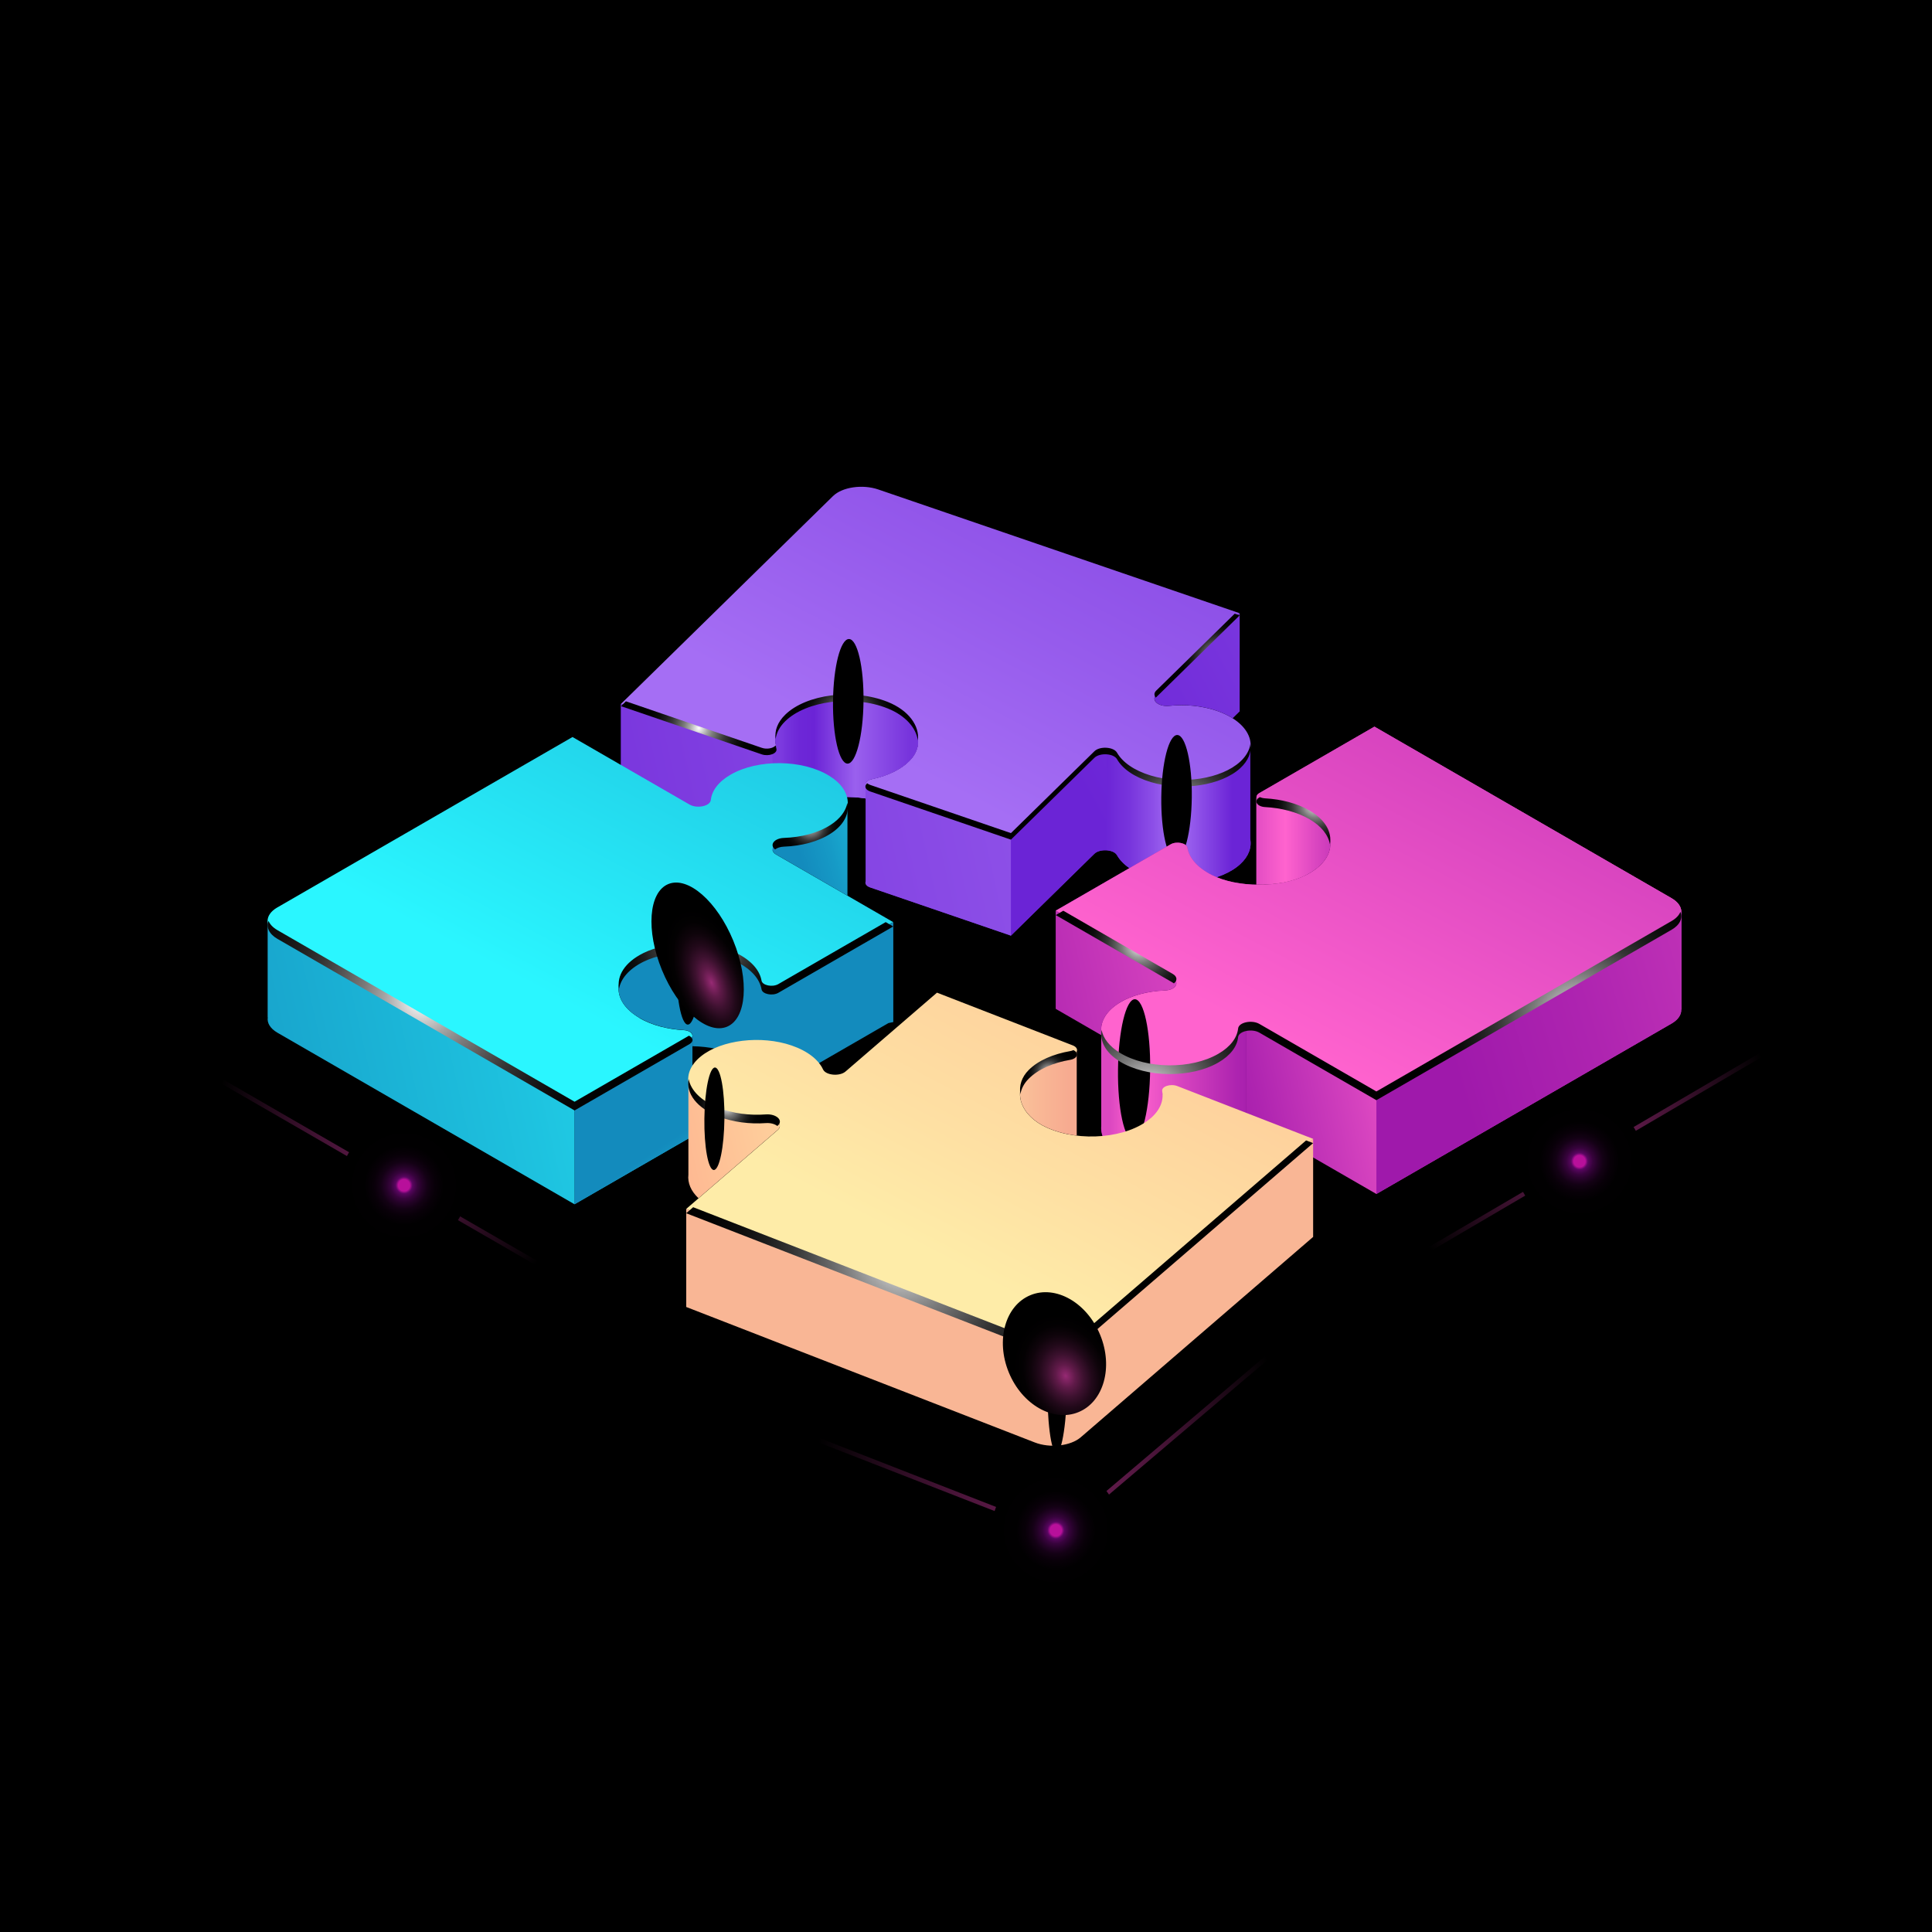 <svg width="512" height="512" viewBox="0 0 512 512" fill="none" xmlns="http://www.w3.org/2000/svg">
<rect width="512" height="512" fill="black"/>
<path opacity="0.07" d="M31 311.044L277.707 426.646L467.278 291.147L257.498 172.296L31 311.044Z" fill="black"/>
<path opacity="0.09" d="M36.504 309.021L277.211 423.224L463.522 290.06L257.36 173.245L36.504 309.021Z" fill="black"/>
<path opacity="0.11" d="M42.006 306.986L276.712 419.79L459.763 288.962L257.209 174.193L42.006 306.986Z" fill="black"/>
<path opacity="0.13" d="M47.52 304.963L276.214 416.368L456.004 287.864L257.057 175.152L47.52 304.963Z" fill="black"/>
<path opacity="0.16" d="M53.022 302.94L275.716 412.946L452.246 286.777L256.906 176.101L53.022 302.94Z" fill="black"/>
<path opacity="0.18" d="M58.525 300.905L275.219 409.512L448.489 285.679L256.756 177.048L58.525 300.905Z" fill="black"/>
<path opacity="0.2" d="M64.045 298.881L274.727 406.09L444.736 284.58L256.61 177.996L64.045 298.881Z" fill="black"/>
<path opacity="0.22" d="M69.549 296.858L274.231 402.668L440.98 283.493L256.461 178.944L69.549 296.858Z" fill="black"/>
<path opacity="0.24" d="M75.049 294.835L273.742 399.245L437.219 282.395L256.307 179.904L75.049 294.835Z" fill="black"/>
<path opacity="0.26" d="M80.551 292.8L273.243 395.812L433.46 281.297L256.167 180.852L80.551 292.8Z" fill="black"/>
<path opacity="0.28" d="M86.068 290.777L272.749 392.39L429.706 280.21L256.02 181.8L86.068 290.777Z" fill="black"/>
<path opacity="0.3" d="M91.57 288.754L272.251 388.967L425.947 279.112L255.868 182.748L91.57 288.754Z" fill="black"/>
<path d="M208.096 190.552C213.634 185.118 226.074 183.499 235.266 187.176C242.653 190.124 245.497 196.541 241.462 201.142C239.173 203.755 235.37 205.582 231.023 206.483C228.965 206.911 228.733 208.541 230.618 209.189L267.892 221.952L290.009 200.263C291.442 198.864 295.107 199.073 295.997 200.622C297.431 203.131 300.506 205.35 304.946 206.691C313.27 209.2 323.687 207.582 328.658 203.015C334.115 197.997 331.259 191.384 322.45 188.367C318.496 187.014 314.021 186.621 309.848 187.06C307.061 187.361 304.957 185.604 306.391 184.193L328.508 162.504L232.757 129.716C228.572 128.283 223.184 129.069 220.733 131.485L164.545 186.563L201.865 199.338C203.726 199.974 206.073 199.084 205.726 197.859C205.033 195.419 205.75 192.841 208.085 190.552H208.096Z" fill="url(#paint0_linear_499_129)"/>
<path d="M309.856 187.061C314.029 186.61 318.503 187.003 322.457 188.367C324.064 188.922 325.463 189.593 326.666 190.344L328.527 188.529V162.516L306.41 184.205C304.977 185.616 307.081 187.373 309.867 187.072L309.856 187.061Z" fill="url(#paint1_linear_499_129)"/>
<path d="M331.306 198.656C331.005 200.159 330.161 201.639 328.67 203.003C323.699 207.57 313.293 209.188 304.958 206.68C300.518 205.338 297.443 203.119 296.009 200.61C295.119 199.061 291.442 198.841 290.02 200.251L267.904 221.941L230.63 209.177C228.734 208.529 228.977 206.899 231.034 206.471C235.393 205.57 239.197 203.743 241.474 201.13C245.509 196.529 242.665 190.124 235.277 187.164C226.086 183.488 213.658 185.118 208.108 190.54C205.773 192.829 205.056 195.407 205.75 197.847C206.097 199.084 203.761 199.974 201.888 199.327L164.568 186.551V212.564L201.888 225.34C203.75 225.975 206.097 225.085 205.75 223.86C205.056 221.42 205.773 218.842 208.108 216.553C212.536 212.206 221.369 210.31 229.427 211.593V233.537C229.185 234.138 229.555 234.82 230.63 235.178L267.904 247.942L290.02 226.253C291.454 224.854 295.119 225.062 296.009 226.611C297.443 229.12 300.518 231.34 304.958 232.681C313.282 235.19 323.699 233.571 328.67 229.004C330.959 226.9 331.768 224.519 331.306 222.23V198.633V198.656Z" fill="url(#paint2_linear_499_129)"/>
<path d="M293.337 225.363V199.35C292.088 199.246 290.747 199.535 290.007 200.263L267.891 221.953V247.966L290.007 226.276C290.747 225.548 292.088 225.259 293.337 225.363Z" fill="url(#paint3_linear_499_129)"/>
<path d="M290.813 225.756C290.813 225.756 290.708 225.791 290.662 225.814C290.708 225.791 290.766 225.779 290.813 225.756Z" fill="url(#paint4_linear_499_129)"/>
<path d="M291.566 225.502C291.566 225.502 291.519 225.502 291.484 225.514C291.508 225.514 291.531 225.514 291.566 225.502Z" fill="url(#paint5_linear_499_129)"/>
<path d="M230.622 209.189C228.726 208.541 228.969 206.911 231.027 206.483C235.385 205.581 239.189 203.755 241.467 201.142C245.501 196.54 242.657 190.135 235.27 187.176C226.078 183.499 213.65 185.129 208.101 190.552C205.765 192.841 205.048 195.419 205.742 197.858C206.089 199.095 203.753 199.974 201.881 199.338L164.561 186.563V212.576L201.881 225.351C203.742 225.987 206.089 225.097 205.742 223.871C205.048 221.432 205.765 218.854 208.101 216.565C212.529 212.229 221.361 210.322 229.42 211.605V233.548C229.177 234.149 229.547 234.832 230.622 235.19L267.896 247.954V221.941L230.622 209.177V209.189Z" fill="url(#paint6_linear_499_129)"/>
<path d="M331.308 222.252V198.655C331.008 200.158 330.164 201.638 328.672 203.002C323.701 207.569 313.296 209.188 304.96 206.679C300.509 205.338 297.445 203.118 296.012 200.609C295.364 199.476 293.225 199.06 291.561 199.476C292.127 199.337 292.751 199.291 293.341 199.349V225.362C294.497 225.454 295.572 225.882 296 226.634C297.434 229.143 300.509 231.362 304.949 232.703C313.273 235.212 323.689 233.594 328.661 229.027C330.95 226.923 331.759 224.541 331.297 222.252H331.308Z" fill="url(#paint7_linear_499_129)"/>
<path d="M199.175 198.413L164.561 186.563L199.175 198.413Z" fill="url(#paint8_linear_499_129)"/>
<path d="M201.883 225.363C202.126 225.444 202.369 225.502 202.611 225.537C202.369 225.502 202.114 225.444 201.883 225.363Z" fill="url(#paint9_linear_499_129)"/>
<path d="M202.746 225.536C202.954 225.559 203.162 225.571 203.37 225.571C203.162 225.571 202.954 225.571 202.746 225.536Z" fill="url(#paint10_linear_499_129)"/>
<path d="M229.373 233.734C229.35 233.85 229.35 233.965 229.373 234.069V233.734Z" fill="url(#paint11_linear_499_129)"/>
<path d="M229.377 208.137C229.181 207.466 229.747 206.738 231.03 206.472C235.389 205.57 239.193 203.743 241.47 201.131C245.505 196.529 242.661 190.124 235.273 187.165C226.082 183.488 213.654 185.118 208.104 190.54C205.769 192.83 205.052 195.408 205.746 197.847C205.919 198.448 205.445 198.957 204.717 199.258V225.259C204.936 225.143 205.954 224.577 205.746 223.86C205.052 221.421 205.769 218.843 208.104 216.553C212.521 212.218 221.33 210.322 229.377 211.594V208.125V208.137Z" fill="url(#paint12_linear_499_129)"/>
<g style="mix-blend-mode:color-dodge">
<path d="M306.312 184.875C306.312 184.875 306.369 184.806 306.404 184.771L328.521 163.082L327.214 162.631L306.404 183.025C305.78 183.638 305.826 184.32 306.312 184.863V184.875Z" fill="url(#paint13_radial_499_129)"/>
<path d="M328.672 201.846C323.701 206.413 313.296 208.032 304.96 205.523C300.509 204.182 297.445 201.962 296.012 199.453C295.121 197.904 291.445 197.684 290.023 199.095L267.906 220.784L230.632 208.02C230.285 207.905 230.031 207.743 229.823 207.569C228.99 208.24 229.21 209.269 230.632 209.754L267.906 222.518L290.023 200.829C291.456 199.43 295.121 199.638 296.012 201.187C297.445 203.696 300.52 205.916 304.96 207.257C313.284 209.766 323.701 208.147 328.672 203.581C330.846 201.58 331.678 199.338 331.366 197.164C331.135 198.771 330.268 200.378 328.672 201.846Z" fill="url(#paint14_radial_499_129)"/>
<path d="M205.553 197.534C204.964 198.274 203.287 198.667 201.888 198.182L165.875 185.857L164.568 187.141L201.888 199.916C203.75 200.552 206.097 199.662 205.75 198.436C205.669 198.136 205.6 197.835 205.565 197.534H205.553Z" fill="url(#paint15_radial_499_129)"/>
<path d="M243.234 196.24C243.766 192.367 240.783 188.228 235.268 186.019C226.077 182.343 213.649 183.973 208.099 189.395C206.041 191.407 205.244 193.65 205.556 195.812C205.775 194.205 206.596 192.598 208.099 191.13C213.637 185.696 226.077 184.077 235.268 187.754C239.974 189.638 242.818 192.922 243.234 196.24Z" fill="url(#paint16_radial_499_129)"/>
</g>
<path style="mix-blend-mode:color-dodge" d="M311.604 227.802C309.373 227.779 307.65 220.368 307.754 211.247C307.859 202.125 309.755 194.76 311.986 194.783C314.217 194.806 315.94 202.217 315.836 211.339C315.732 220.461 313.836 227.826 311.604 227.802Z" fill="url(#paint17_radial_499_129)"/>
<path style="mix-blend-mode:color-dodge" d="M224.606 202.367C222.375 202.344 220.652 194.933 220.756 185.812C220.86 176.69 222.757 169.325 224.988 169.348C227.219 169.371 228.942 176.782 228.838 185.904C228.734 195.026 226.838 202.39 224.606 202.367Z" fill="url(#paint18_radial_499_129)"/>
<path d="M169.527 269.793C161.758 265.307 162.058 257.943 170.452 253.746C177.204 250.37 188.638 250.416 195.378 253.838C199.205 255.781 201.344 258.37 201.806 261.041C202.026 262.301 204.696 262.845 206.246 261.954L236.71 244.37L205.702 226.473C203.702 225.317 204.939 223.316 207.76 223.212C212.327 223.051 216.79 221.894 220.119 219.756C226.351 215.732 226.166 209.501 219.703 205.558C212.616 201.234 200.823 201.13 193.621 205.292C190.384 207.154 188.638 209.559 188.372 212.01C188.198 213.64 184.742 214.368 182.73 213.212L151.722 195.315L73.464 240.497C70.042 242.474 70.065 245.688 73.499 247.676L152.243 293.147L182.742 275.539C184.268 274.66 183.343 273.123 181.192 273.007C176.938 272.776 172.776 271.712 169.504 269.828L169.527 269.793Z" fill="url(#paint19_linear_499_129)"/>
<path d="M220.131 219.756C216.801 221.895 212.339 223.051 207.772 223.213C204.951 223.317 203.702 225.317 205.714 226.473L224.582 237.364V213.859C224.224 215.998 222.744 218.068 220.131 219.756Z" fill="url(#paint20_linear_499_129)"/>
<path d="M206.258 261.955C204.708 262.845 202.038 262.302 201.818 261.042C201.356 258.371 199.217 255.781 195.39 253.839C188.638 250.405 177.204 250.37 170.464 253.746C162.07 257.943 161.77 265.319 169.539 269.793C172.811 271.678 176.961 272.742 181.227 272.973C182.545 273.042 183.401 273.655 183.517 274.314V274.337C183.517 274.36 183.517 274.383 183.517 274.406V277.262C187.864 277.343 192.164 278.21 195.402 279.852C199.228 281.794 201.367 284.384 201.83 287.055C202.049 288.315 204.72 288.858 206.269 287.968L235.45 271.123L236.733 270.857V244.37L206.269 261.955H206.258Z" fill="url(#paint21_linear_499_129)"/>
<path d="M73.521 247.665C71.833 246.694 70.966 245.422 70.931 244.139V269.608H70.966C70.723 271.053 71.579 272.556 73.521 273.678L152.265 319.149V293.136L73.521 247.665Z" fill="url(#paint22_linear_499_129)"/>
<path d="M182.764 275.516L152.266 293.124V319.137L182.764 301.529C183.238 301.251 183.458 300.916 183.493 300.581H183.504V300.43C183.504 300.407 183.504 300.384 183.504 300.361V274.417C183.527 274.811 183.308 275.204 182.764 275.527V275.516Z" fill="url(#paint23_linear_499_129)"/>
<path d="M182.764 275.516L152.266 293.124V319.137L182.764 301.529C183.238 301.251 183.458 300.916 183.493 300.581H183.504V300.43C183.504 300.407 183.504 300.384 183.504 300.361V274.417C183.527 274.811 183.308 275.204 182.764 275.527V275.516Z" fill="url(#paint24_linear_499_129)"/>
<g style="mix-blend-mode:color-dodge">
<path d="M182.591 274.464L152.266 291.968L73.522 246.497C72.308 245.792 71.533 244.948 71.163 244.046C70.493 245.699 71.279 247.514 73.522 248.809L152.266 294.28L182.765 276.672C183.909 276.013 183.678 274.984 182.58 274.464H182.591Z" fill="url(#paint25_radial_499_129)"/>
<path d="M220.128 218.599C216.798 220.75 212.335 221.894 207.78 222.056C205.121 222.149 203.861 223.929 205.41 225.108C205.942 224.704 206.751 224.403 207.78 224.368C212.347 224.207 216.81 223.05 220.128 220.912C223.654 218.634 225.122 215.651 224.556 212.772C224.174 214.877 222.706 216.935 220.128 218.599Z" fill="url(#paint26_radial_499_129)"/>
<path d="M206.256 260.798C204.707 261.689 202.036 261.145 201.817 259.885C201.354 257.214 199.215 254.625 195.389 252.682C188.637 249.249 177.203 249.214 170.462 252.59C165.56 255.041 163.433 258.579 164.057 261.989C164.543 259.353 166.67 256.798 170.462 254.902C177.214 251.526 188.648 251.572 195.389 254.994C199.215 256.937 201.354 259.527 201.817 262.197C202.036 263.457 204.707 264.001 206.256 263.111L236.72 245.526L234.72 244.37L206.256 260.798Z" fill="url(#paint27_radial_499_129)"/>
</g>
<path style="mix-blend-mode:color-dodge" d="M182.27 271.527C180.478 271.504 179.103 263.989 179.207 254.729C179.311 245.468 180.848 237.988 182.652 238C184.444 238.023 185.82 245.538 185.716 254.798C185.612 264.059 184.074 271.539 182.27 271.527Z" fill="url(#paint28_radial_499_129)"/>
<path style="mix-blend-mode:color-dodge" d="M192.648 272.097C197.869 269.952 198.623 259.748 194.332 249.306C190.041 238.865 182.33 232.139 177.109 234.285C171.889 236.43 171.135 246.634 175.426 257.076C179.717 267.517 187.427 274.243 192.648 272.097Z" fill="url(#paint29_radial_499_129)"/>
<path d="M346.956 215.917C354.726 220.403 354.425 227.767 346.031 231.964C339.28 235.34 327.845 235.294 321.105 231.872C317.278 229.929 315.14 227.339 314.677 224.669C314.457 223.409 311.787 222.865 310.238 223.755L279.773 241.34L310.781 259.237C312.781 260.393 311.544 262.393 308.723 262.497C304.156 262.659 299.694 263.815 296.364 265.954C290.132 269.978 290.317 276.209 296.78 280.152C303.867 284.476 315.66 284.58 322.863 280.418C326.1 278.556 327.845 276.151 328.111 273.7C328.285 272.07 331.742 271.342 333.753 272.498L364.761 290.395L443.019 245.213C446.442 243.236 446.418 240.022 442.985 238.034L364.241 192.563L333.742 210.171C332.216 211.05 333.141 212.587 335.291 212.703C339.546 212.934 343.708 213.998 346.979 215.882L346.956 215.917Z" fill="url(#paint30_linear_499_129)"/>
<path d="M346.956 215.917C354.726 220.403 354.425 227.767 346.031 231.964C339.28 235.34 327.845 235.294 321.105 231.872C317.278 229.929 315.14 227.339 314.677 224.669C314.457 223.409 311.787 222.865 310.238 223.755L279.773 241.34L310.781 259.237C312.781 260.393 311.544 262.393 308.723 262.497C304.156 262.659 299.694 263.815 296.364 265.954C290.132 269.978 290.317 276.209 296.78 280.152C303.867 284.476 315.66 284.58 322.863 280.418C326.1 278.556 327.845 276.151 328.111 273.7C328.285 272.07 331.742 271.342 333.753 272.498L364.761 290.395L443.019 245.213C446.442 243.236 446.418 240.022 442.985 238.034L364.241 192.563L333.742 210.171C332.216 211.05 333.141 212.587 335.291 212.703C339.546 212.934 343.708 213.998 346.979 215.882L346.956 215.917Z" fill="url(#paint31_linear_499_129)"/>
<path d="M346.029 231.964C354.422 227.767 354.723 220.391 346.954 215.917C343.682 214.032 339.531 212.969 335.265 212.737C333.889 212.657 333.022 212.009 332.976 211.315H332.93V234.461C337.681 234.565 342.491 233.744 346.029 231.976V231.964Z" fill="url(#paint32_linear_499_129)"/>
<path d="M445.55 267.538H445.608V241.513H445.55C445.608 242.866 444.764 244.207 443.007 245.224L364.748 290.406V316.419L443.007 271.237C444.764 270.22 445.608 268.879 445.55 267.538Z" fill="url(#paint33_linear_499_129)"/>
<path d="M445.55 267.538H445.608V241.513H445.55C445.608 242.866 444.764 244.207 443.007 245.224L364.748 290.406V316.419L443.007 271.237C444.764 270.22 445.608 268.879 445.55 267.538Z" fill="url(#paint34_linear_499_129)"/>
<path d="M296.364 265.954C299.694 263.816 304.156 262.659 308.723 262.498C311.544 262.394 312.793 260.393 310.781 259.237L279.773 241.34V267.353L291.843 274.325L291.982 274.29C291.323 271.354 292.757 268.29 296.364 265.966V265.954Z" fill="url(#paint35_linear_499_129)"/>
<path d="M333.752 272.51C332.757 271.932 331.416 271.828 330.283 272.059V298.072C331.416 297.841 332.757 297.956 333.752 298.523L364.759 316.42V290.407L333.752 272.51Z" fill="url(#paint36_linear_499_129)"/>
<path d="M328.112 273.712C327.846 276.163 326.1 278.556 322.863 280.429C315.66 284.591 303.867 284.498 296.78 280.163C294.063 278.498 292.468 276.429 291.982 274.29L291.844 274.324V298.407C291.612 301.193 293.254 304.014 296.78 306.164C303.867 310.5 315.66 310.592 322.863 306.43C326.1 304.569 327.846 302.164 328.112 299.713C328.204 298.881 329.129 298.291 330.297 298.06V272.047C329.141 272.278 328.204 272.879 328.112 273.7V273.712Z" fill="url(#paint37_linear_499_129)"/>
<path d="M328.112 273.712C327.846 276.163 326.1 278.556 322.863 280.429C315.66 284.591 303.867 284.498 296.78 280.163C294.063 278.498 292.468 276.429 291.982 274.29L291.844 274.324V298.407C291.612 301.193 293.254 304.014 296.78 306.164C303.867 310.5 315.66 310.592 322.863 306.43C326.1 304.569 327.846 302.164 328.112 299.713C328.204 298.881 329.129 298.291 330.297 298.06V272.047C329.141 272.278 328.204 272.879 328.112 273.7V273.712Z" fill="url(#paint38_linear_499_129)"/>
<g style="mix-blend-mode:color-dodge">
<path d="M311.093 260.613C312.018 259.896 312.053 258.821 310.781 258.092L281.785 241.352L279.785 242.508L310.793 260.405C310.908 260.474 311.012 260.543 311.105 260.613H311.093Z" fill="url(#paint39_radial_499_129)"/>
<path d="M335.276 213.882C339.531 214.113 343.693 215.177 346.965 217.061C350.191 218.923 352.006 221.293 352.445 223.721C353.035 220.53 351.22 217.212 346.965 214.749C343.693 212.865 339.543 211.801 335.276 211.57C334.733 211.535 334.271 211.42 333.901 211.246L333.716 211.35C332.19 212.229 333.115 213.766 335.265 213.882H335.276Z" fill="url(#paint40_radial_499_129)"/>
</g>
<path style="mix-blend-mode:color-dodge" d="M300.328 302.153C297.97 302.13 296.155 293.748 296.282 283.435C296.397 273.123 298.397 264.787 300.756 264.81C303.114 264.833 304.93 273.215 304.802 283.528C304.675 293.841 302.687 302.176 300.328 302.153Z" fill="url(#paint41_radial_499_129)"/>
<path style="mix-blend-mode:color-dodge" d="M333.754 271.353C331.742 270.197 328.285 270.914 328.112 272.556C327.846 275.007 326.1 277.4 322.863 279.273C315.66 283.435 303.868 283.342 296.781 279.007C293.983 277.296 292.364 275.157 291.936 272.949C291.393 275.92 293.012 279.018 296.781 281.319C303.868 285.655 315.66 285.747 322.863 281.585C326.1 279.724 327.846 277.319 328.112 274.868C328.285 273.238 331.742 272.509 333.754 273.665L364.542 291.435V289.123L333.754 271.353Z" fill="url(#paint42_radial_499_129)"/>
<path style="mix-blend-mode:color-dodge" d="M443.012 246.38C445.231 245.097 445.994 243.305 445.324 241.652C444.965 242.542 444.202 243.374 443.012 244.068L364.753 289.25L364.533 289.123V291.435L364.753 291.562L443.012 246.38Z" fill="url(#paint43_radial_499_129)"/>
<path d="M304.905 296.361C298.835 301.598 286.245 302.8 277.435 298.835C270.348 295.644 268.151 289.158 272.637 284.695C275.18 282.163 279.158 280.464 283.597 279.712C285.701 279.354 286.094 277.735 284.268 277.03L248.312 263.064L224.068 283.967C222.495 285.32 218.854 284.984 218.114 283.412C216.934 280.857 214.079 278.545 209.778 277.065C201.708 274.29 191.153 275.562 185.73 279.955C179.788 284.776 181.973 291.482 190.471 294.777C194.286 296.257 198.714 296.8 202.934 296.499C205.743 296.291 207.674 298.118 206.102 299.471L181.857 320.374L274.221 356.271C278.256 357.844 283.713 357.231 286.407 354.907L347.994 301.806L311.992 287.817C310.188 287.123 307.76 287.932 307.992 289.169C308.442 291.632 307.46 294.176 304.905 296.384V296.361Z" fill="url(#paint44_linear_499_129)"/>
<path d="M286.407 354.884C283.713 357.208 278.256 357.821 274.221 356.249L181.857 320.351V346.364L274.221 382.262C278.256 383.834 283.713 383.221 286.407 380.897L347.994 327.796V301.783L286.407 354.884Z" fill="url(#paint45_linear_499_129)"/>
<path d="M202.932 296.477C198.712 296.789 194.284 296.246 190.469 294.754C185.648 292.881 182.862 289.91 182.434 286.812V311.287C182.18 313.472 183.104 315.657 185.105 317.542L206.088 299.448C207.661 298.095 205.742 296.269 202.921 296.477H202.932Z" fill="url(#paint46_linear_499_129)"/>
<path d="M283.612 279.701C279.172 280.464 275.195 282.152 272.652 284.684C268.166 289.146 270.362 295.632 277.449 298.823C279.866 299.91 282.571 300.604 285.346 300.939V278.625C285.149 279.111 284.56 279.539 283.612 279.701Z" fill="url(#paint47_linear_499_129)"/>
<g style="mix-blend-mode:color-dodge">
<path d="M308.06 289.806C308.014 289.91 308.002 290.026 308.002 290.153C308.025 290.037 308.048 289.922 308.06 289.806Z" fill="url(#paint48_radial_499_129)"/>
<path d="M272.638 283.539C270.719 285.447 270.037 287.725 270.418 289.967C270.661 288.522 271.378 287.1 272.638 285.852C275.181 283.32 279.158 281.62 283.598 280.869C285.61 280.522 286.037 279.03 284.465 278.291C284.222 278.406 283.945 278.499 283.598 278.556C279.158 279.319 275.181 281.007 272.638 283.539Z" fill="url(#paint49_radial_499_129)"/>
<path d="M190.481 295.91C194.296 297.39 198.724 297.933 202.944 297.633C204.227 297.54 205.326 297.875 205.996 298.396L206.112 298.303C207.684 296.951 205.765 295.124 202.944 295.332C198.724 295.644 194.296 295.101 190.481 293.609C185.81 291.794 183.058 288.95 182.504 285.967C181.764 289.748 184.619 293.644 190.481 295.922V295.91Z" fill="url(#paint50_radial_499_129)"/>
<path d="M286.406 353.728C283.713 356.052 278.256 356.665 274.221 355.093L183.696 319.923L181.846 321.519L274.209 357.405C278.244 358.977 283.701 358.365 286.395 356.041L347.982 302.939L346.132 302.223L286.395 353.728H286.406Z" fill="url(#paint51_radial_499_129)"/>
</g>
<path style="mix-blend-mode:color-dodge" d="M279.991 385.013C278.523 385.001 277.436 376.446 277.551 365.914C277.667 355.381 278.95 346.861 280.419 346.872C281.887 346.884 282.974 355.439 282.858 365.971C282.742 376.504 281.459 385.024 279.991 385.013Z" fill="url(#paint52_radial_499_129)"/>
<path style="mix-blend-mode:color-dodge" d="M189.167 310.061C187.698 310.049 186.577 303.945 186.669 296.453C186.75 288.95 188.011 282.88 189.479 282.903C190.947 282.927 192.069 289.019 191.976 296.511C191.895 304.014 190.635 310.084 189.167 310.061Z" fill="url(#paint53_radial_499_129)"/>
<path style="mix-blend-mode:color-dodge" d="M291.552 353.751C295.066 362.306 292.5 371.474 285.817 374.226C279.135 376.978 270.857 372.261 267.342 363.705C263.827 355.15 266.394 345.982 273.077 343.23C279.759 340.478 288.037 345.195 291.552 353.751Z" fill="url(#paint54_radial_499_129)"/>
<g style="mix-blend-mode:screen" opacity="0.5">
<path d="M279.369 406.043C278.444 406.043 277.507 405.869 276.605 405.523L181.641 368.492L182.057 367.416L277.022 404.447C279.23 405.314 281.727 404.887 283.531 403.361L347.615 348.941L348.367 349.82L284.282 404.239C282.883 405.43 281.137 406.043 279.369 406.043Z" fill="url(#paint55_radial_499_129)" style="mix-blend-mode:color-dodge"/>
</g>
<path style="mix-blend-mode:screen" d="M289.613 419.433C297.275 414.012 299.092 403.406 293.671 395.743C288.25 388.081 277.644 386.264 269.981 391.686C262.319 397.107 260.502 407.713 265.923 415.375C271.345 423.038 281.951 424.854 289.613 419.433Z" fill="url(#paint56_radial_499_129)"/>
<g style="mix-blend-mode:screen" opacity="0.5">
<path d="M151.976 341.033L51.52 283.03L52.098 282.024L152.554 340.028L151.976 341.033Z" fill="url(#paint57_radial_499_129)" style="mix-blend-mode:color-dodge"/>
</g>
<g style="mix-blend-mode:screen" opacity="0.5">
<path d="M480.415 270.847L364.457 338.798L365.042 339.795L480.999 271.845L480.415 270.847Z" fill="url(#paint58_radial_499_129)" style="mix-blend-mode:color-dodge"/>
</g>
<path style="mix-blend-mode:screen" d="M435.243 311.052C437.055 301.843 431.058 292.908 421.848 291.096C412.639 289.284 403.704 295.281 401.892 304.491C400.08 313.701 406.077 322.635 415.287 324.447C424.496 326.259 433.431 320.262 435.243 311.052Z" fill="url(#paint59_radial_499_129)"/>
<path style="mix-blend-mode:screen" d="M123.637 317.931C125.734 308.783 120.018 299.666 110.869 297.569C101.72 295.472 92.603 301.188 90.506 310.337C88.409 319.486 94.126 328.603 103.275 330.7C112.423 332.797 121.54 327.08 123.637 317.931Z" fill="url(#paint60_radial_499_129)"/>
<defs>
<linearGradient id="paint0_linear_499_129" x1="347.989" y1="2.229" x2="242.041" y2="204.136" gradientUnits="userSpaceOnUse">
<stop offset="0.04" stop-color="#6B24D6"/>
<stop offset="0.29" stop-color="#7733DC"/>
<stop offset="0.79" stop-color="#965BEC"/>
<stop offset="1" stop-color="#A56EF4"/>
</linearGradient>
<linearGradient id="paint1_linear_499_129" x1="274.952" y1="204.9" x2="453.771" y2="108.166" gradientUnits="userSpaceOnUse">
<stop offset="0.04" stop-color="#6B24D6"/>
<stop offset="0.29" stop-color="#7733DC"/>
<stop offset="0.79" stop-color="#965BEC"/>
<stop offset="1" stop-color="#A56EF4"/>
</linearGradient>
<linearGradient id="paint2_linear_499_129" x1="263.487" y1="224.761" x2="338.15" y2="316.651" gradientUnits="userSpaceOnUse">
<stop offset="0.04" stop-color="#6B24D6"/>
<stop offset="0.29" stop-color="#7733DC"/>
<stop offset="0.79" stop-color="#965BEC"/>
<stop offset="1" stop-color="#A56EF4"/>
</linearGradient>
<linearGradient id="paint3_linear_499_129" x1="283.88" y1="221.386" x2="462.687" y2="124.664" gradientUnits="userSpaceOnUse">
<stop offset="0.04" stop-color="#6B24D6"/>
<stop offset="0.29" stop-color="#7733DC"/>
<stop offset="0.79" stop-color="#965BEC"/>
<stop offset="1" stop-color="#A56EF4"/>
</linearGradient>
<linearGradient id="paint4_linear_499_129" x1="290.743" y1="225.791" x2="290.778" y2="225.825" gradientUnits="userSpaceOnUse">
<stop offset="0.04" stop-color="#6B24D6"/>
<stop offset="0.29" stop-color="#7733DC"/>
<stop offset="0.79" stop-color="#965BEC"/>
<stop offset="1" stop-color="#A56EF4"/>
</linearGradient>
<linearGradient id="paint5_linear_499_129" x1="291.531" y1="225.514" x2="291.554" y2="225.537" gradientUnits="userSpaceOnUse">
<stop offset="0.04" stop-color="#6B24D6"/>
<stop offset="0.29" stop-color="#7733DC"/>
<stop offset="0.79" stop-color="#965BEC"/>
<stop offset="1" stop-color="#A56EF4"/>
</linearGradient>
<linearGradient id="paint6_linear_499_129" x1="61.815" y1="251.873" x2="377.497" y2="181.118" gradientUnits="userSpaceOnUse">
<stop offset="0.04" stop-color="#6B24D6"/>
<stop offset="0.29" stop-color="#7733DC"/>
<stop offset="0.79" stop-color="#965BEC"/>
<stop offset="1" stop-color="#A56EF4"/>
</linearGradient>
<linearGradient id="paint7_linear_499_129" x1="293.052" y1="216.263" x2="331.597" y2="216.263" gradientUnits="userSpaceOnUse">
<stop stop-color="#6B24D6"/>
<stop offset="0.07" stop-color="#712CD9"/>
<stop offset="0.16" stop-color="#7734DC"/>
<stop offset="0.32" stop-color="#8C4EE7"/>
<stop offset="0.48" stop-color="#A56EF4"/>
<stop offset="0.87" stop-color="#6B24D6"/>
</linearGradient>
<linearGradient id="paint8_linear_499_129" x1="133.125" y1="203.419" x2="232.772" y2="181.083" gradientUnits="userSpaceOnUse">
<stop offset="0.04" stop-color="#6B24D6"/>
<stop offset="0.29" stop-color="#7733DC"/>
<stop offset="0.79" stop-color="#965BEC"/>
<stop offset="1" stop-color="#A56EF4"/>
</linearGradient>
<linearGradient id="paint9_linear_499_129" x1="196.021" y1="226.069" x2="205.987" y2="223.837" gradientUnits="userSpaceOnUse">
<stop offset="0.04" stop-color="#6B24D6"/>
<stop offset="0.29" stop-color="#7733DC"/>
<stop offset="0.79" stop-color="#965BEC"/>
<stop offset="1" stop-color="#A56EF4"/>
</linearGradient>
<linearGradient id="paint10_linear_499_129" x1="202.122" y1="225.756" x2="204.029" y2="225.328" gradientUnits="userSpaceOnUse">
<stop offset="0.04" stop-color="#6B24D6"/>
<stop offset="0.29" stop-color="#7733DC"/>
<stop offset="0.79" stop-color="#965BEC"/>
<stop offset="1" stop-color="#A56EF4"/>
</linearGradient>
<linearGradient id="paint11_linear_499_129" x1="229.257" y1="233.93" x2="229.5" y2="233.873" gradientUnits="userSpaceOnUse">
<stop offset="0.04" stop-color="#6B24D6"/>
<stop offset="0.29" stop-color="#7733DC"/>
<stop offset="0.79" stop-color="#965BEC"/>
<stop offset="1" stop-color="#A56EF4"/>
</linearGradient>
<linearGradient id="paint12_linear_499_129" x1="207.029" y1="205.235" x2="242.048" y2="205.235" gradientUnits="userSpaceOnUse">
<stop stop-color="#7C3ADF"/>
<stop offset="0.04" stop-color="#7633DC"/>
<stop offset="0.14" stop-color="#6D27D7"/>
<stop offset="0.25" stop-color="#6B24D6"/>
<stop offset="0.56" stop-color="#9A60EE"/>
<stop offset="0.97" stop-color="#7734DC"/>
</linearGradient>
<radialGradient id="paint13_radial_499_129" cx="0" cy="0" r="1" gradientUnits="userSpaceOnUse" gradientTransform="translate(322.821 174.527) scale(11.203 11.203)">
<stop stop-color="white"/>
<stop offset="0.07" stop-color="#D8D8D8"/>
<stop offset="0.16" stop-color="#A5A5A5"/>
<stop offset="0.26" stop-color="#797979"/>
<stop offset="0.37" stop-color="#545454"/>
<stop offset="0.47" stop-color="#353535"/>
<stop offset="0.59" stop-color="#1D1D1D"/>
<stop offset="0.7" stop-color="#0D0D0D"/>
<stop offset="0.84" stop-color="#030303"/>
<stop offset="1"/>
</radialGradient>
<radialGradient id="paint14_radial_499_129" cx="0" cy="0" r="1" gradientUnits="userSpaceOnUse" gradientTransform="translate(312.845 216.495) scale(27.527 27.527)">
<stop stop-color="white"/>
<stop offset="0.07" stop-color="#D8D8D8"/>
<stop offset="0.16" stop-color="#A5A5A5"/>
<stop offset="0.26" stop-color="#797979"/>
<stop offset="0.37" stop-color="#545454"/>
<stop offset="0.47" stop-color="#353535"/>
<stop offset="0.59" stop-color="#1D1D1D"/>
<stop offset="0.7" stop-color="#0D0D0D"/>
<stop offset="0.84" stop-color="#030303"/>
<stop offset="1"/>
</radialGradient>
<radialGradient id="paint15_radial_499_129" cx="0" cy="0" r="1" gradientUnits="userSpaceOnUse" gradientTransform="translate(185.171 193.002) scale(15.423 15.423)">
<stop stop-color="white"/>
<stop offset="0.07" stop-color="#D8D8D8"/>
<stop offset="0.16" stop-color="#A5A5A5"/>
<stop offset="0.26" stop-color="#797979"/>
<stop offset="0.37" stop-color="#545454"/>
<stop offset="0.47" stop-color="#353535"/>
<stop offset="0.59" stop-color="#1D1D1D"/>
<stop offset="0.7" stop-color="#0D0D0D"/>
<stop offset="0.84" stop-color="#030303"/>
<stop offset="1"/>
</radialGradient>
<radialGradient id="paint16_radial_499_129" cx="0" cy="0" r="1" gradientUnits="userSpaceOnUse" gradientTransform="translate(224.401 190.135) scale(14.047 14.047)">
<stop stop-color="white"/>
<stop offset="0.07" stop-color="#D8D8D8"/>
<stop offset="0.16" stop-color="#A5A5A5"/>
<stop offset="0.26" stop-color="#797979"/>
<stop offset="0.37" stop-color="#545454"/>
<stop offset="0.47" stop-color="#353535"/>
<stop offset="0.59" stop-color="#1D1D1D"/>
<stop offset="0.7" stop-color="#0D0D0D"/>
<stop offset="0.84" stop-color="#030303"/>
<stop offset="1"/>
</radialGradient>
<radialGradient id="paint17_radial_499_129" cx="0" cy="0" r="1" gradientUnits="userSpaceOnUse" gradientTransform="translate(421.381 213.939) rotate(90.65) scale(16.497 3.988)">
<stop stop-color="#4916A1"/>
<stop offset="0.07" stop-color="#3E128A"/>
<stop offset="0.22" stop-color="#2B0D60"/>
<stop offset="0.37" stop-color="#1B083D"/>
<stop offset="0.52" stop-color="#0F0422"/>
<stop offset="0.68" stop-color="#06020F"/>
<stop offset="0.83" stop-color="#010003"/>
<stop offset="1"/>
</radialGradient>
<radialGradient id="paint18_radial_499_129" cx="0" cy="0" r="1" gradientUnits="userSpaceOnUse" gradientTransform="translate(335.524 188.534) rotate(90.65) scale(0.526 0.127)">
<stop stop-color="#4916A1"/>
<stop offset="0.07" stop-color="#3E128A"/>
<stop offset="0.22" stop-color="#2B0D60"/>
<stop offset="0.37" stop-color="#1B083D"/>
<stop offset="0.52" stop-color="#0F0422"/>
<stop offset="0.68" stop-color="#06020F"/>
<stop offset="0.83" stop-color="#010003"/>
<stop offset="1"/>
</radialGradient>
<linearGradient id="paint19_linear_499_129" x1="262.179" y1="37.318" x2="143.815" y2="262.902" gradientUnits="userSpaceOnUse">
<stop offset="0.04" stop-color="#138BBD"/>
<stop offset="0.23" stop-color="#169AC6"/>
<stop offset="0.59" stop-color="#1EC2DF"/>
<stop offset="1" stop-color="#2AF6FF"/>
</linearGradient>
<linearGradient id="paint20_linear_499_129" x1="211.067" y1="229.652" x2="252.052" y2="217.374" gradientUnits="userSpaceOnUse">
<stop offset="0.04" stop-color="#138BBD"/>
<stop offset="0.23" stop-color="#169AC6"/>
<stop offset="0.59" stop-color="#1EC2DF"/>
<stop offset="1" stop-color="#2AF6FF"/>
</linearGradient>
<linearGradient id="paint21_linear_499_129" x1="-252.854" y1="266.394" x2="-251.698" y2="266.394" gradientUnits="userSpaceOnUse">
<stop stop-color="#1BB0D4"/>
<stop offset="0.11" stop-color="#1EBFDD"/>
<stop offset="0.24" stop-color="#23D8EC"/>
<stop offset="0.37" stop-color="#1EBFDD"/>
<stop offset="0.44" stop-color="#1BB0D4"/>
<stop offset="0.5" stop-color="#1BB0D4"/>
<stop offset="0.51" stop-color="#1BB0D4"/>
<stop offset="0.55" stop-color="#20C6E2"/>
<stop offset="0.56" stop-color="#1AAFD3"/>
<stop offset="0.58" stop-color="#169BC7"/>
<stop offset="0.61" stop-color="#138FBF"/>
<stop offset="0.63" stop-color="#138BBD"/>
</linearGradient>
<linearGradient id="paint22_linear_499_129" x1="-4.726" y1="307.714" x2="233.033" y2="254.417" gradientUnits="userSpaceOnUse">
<stop offset="0.04" stop-color="#138BBD"/>
<stop offset="0.23" stop-color="#169AC6"/>
<stop offset="0.59" stop-color="#1EC2DF"/>
<stop offset="1" stop-color="#2AF6FF"/>
</linearGradient>
<linearGradient id="paint23_linear_499_129" x1="158.74" y1="283.008" x2="197.366" y2="341.115" gradientUnits="userSpaceOnUse">
<stop offset="0.04" stop-color="#138BBD"/>
<stop offset="0.23" stop-color="#169AC6"/>
<stop offset="0.59" stop-color="#1EC2DF"/>
<stop offset="1" stop-color="#2AF6FF"/>
</linearGradient>
<linearGradient id="paint24_linear_499_129" x1="172.729" y1="304.049" x2="188.418" y2="327.646" gradientUnits="userSpaceOnUse">
<stop offset="0.04" stop-color="#138BBD"/>
<stop offset="0.23" stop-color="#169AC6"/>
<stop offset="0.59" stop-color="#1EC2DF"/>
<stop offset="1" stop-color="#2AF6FF"/>
</linearGradient>
<radialGradient id="paint25_radial_499_129" cx="0" cy="0" r="1" gradientUnits="userSpaceOnUse" gradientTransform="translate(111.616 265.122) scale(59.83 59.83)">
<stop stop-color="white"/>
<stop offset="0.07" stop-color="#D8D8D8"/>
<stop offset="0.16" stop-color="#A5A5A5"/>
<stop offset="0.26" stop-color="#797979"/>
<stop offset="0.37" stop-color="#545454"/>
<stop offset="0.47" stop-color="#353535"/>
<stop offset="0.59" stop-color="#1D1D1D"/>
<stop offset="0.7" stop-color="#0D0D0D"/>
<stop offset="0.84" stop-color="#030303"/>
<stop offset="1"/>
</radialGradient>
<radialGradient id="paint26_radial_499_129" cx="0" cy="0" r="1" gradientUnits="userSpaceOnUse" gradientTransform="translate(214.706 218.935) scale(8.289 8.289)">
<stop stop-color="white"/>
<stop offset="0.07" stop-color="#D8D8D8"/>
<stop offset="0.16" stop-color="#A5A5A5"/>
<stop offset="0.26" stop-color="#797979"/>
<stop offset="0.37" stop-color="#545454"/>
<stop offset="0.47" stop-color="#353535"/>
<stop offset="0.59" stop-color="#1D1D1D"/>
<stop offset="0.7" stop-color="#0D0D0D"/>
<stop offset="0.84" stop-color="#030303"/>
<stop offset="1"/>
</radialGradient>
<radialGradient id="paint27_radial_499_129" cx="0" cy="0" r="1" gradientUnits="userSpaceOnUse" gradientTransform="translate(185.874 248.763) scale(26.603 26.603)">
<stop stop-color="white"/>
<stop offset="0.07" stop-color="#D8D8D8"/>
<stop offset="0.16" stop-color="#A5A5A5"/>
<stop offset="0.26" stop-color="#797979"/>
<stop offset="0.37" stop-color="#545454"/>
<stop offset="0.47" stop-color="#353535"/>
<stop offset="0.59" stop-color="#1D1D1D"/>
<stop offset="0.7" stop-color="#0D0D0D"/>
<stop offset="0.84" stop-color="#030303"/>
<stop offset="1"/>
</radialGradient>
<radialGradient id="paint28_radial_499_129" cx="0" cy="0" r="1" gradientUnits="userSpaceOnUse" gradientTransform="translate(165.465 263.791) rotate(90.65) scale(16.678 3.263)">
<stop stop-color="#972A74"/>
<stop offset="0.04" stop-color="#8A266A"/>
<stop offset="0.19" stop-color="#601A49"/>
<stop offset="0.35" stop-color="#3D112F"/>
<stop offset="0.51" stop-color="#22091A"/>
<stop offset="0.67" stop-color="#0F040B"/>
<stop offset="0.83" stop-color="#030102"/>
<stop offset="1"/>
</radialGradient>
<radialGradient id="paint29_radial_499_129" cx="0" cy="0" r="1" gradientUnits="userSpaceOnUse" gradientTransform="translate(188.571 260.437) rotate(-22.34) scale(10.25 20.501)">
<stop stop-color="#972A74"/>
<stop offset="0.04" stop-color="#8A266A"/>
<stop offset="0.19" stop-color="#601A49"/>
<stop offset="0.35" stop-color="#3D112F"/>
<stop offset="0.51" stop-color="#22091A"/>
<stop offset="0.67" stop-color="#0F040B"/>
<stop offset="0.83" stop-color="#030102"/>
<stop offset="1"/>
</radialGradient>
<linearGradient id="paint30_linear_499_129" x1="279.773" y1="241.491" x2="445.563" y2="241.491" gradientUnits="userSpaceOnUse">
<stop offset="0.04" stop-color="#9F19AB"/>
<stop offset="0.24" stop-color="#AE24B0"/>
<stop offset="0.65" stop-color="#D643BF"/>
<stop offset="1" stop-color="#FF63CE"/>
</linearGradient>
<linearGradient id="paint31_linear_499_129" x1="461.656" y1="53.226" x2="343.291" y2="278.811" gradientUnits="userSpaceOnUse">
<stop offset="0.04" stop-color="#9F19AB"/>
<stop offset="0.24" stop-color="#AE24B0"/>
<stop offset="0.65" stop-color="#D643BF"/>
<stop offset="1" stop-color="#FF63CE"/>
</linearGradient>
<linearGradient id="paint32_linear_499_129" x1="365.255" y1="222.888" x2="326.201" y2="222.888" gradientUnits="userSpaceOnUse">
<stop stop-color="#9F19AB"/>
<stop offset="0.14" stop-color="#AE24B0"/>
<stop offset="0.4" stop-color="#D643BF"/>
<stop offset="0.63" stop-color="#FF63CE"/>
<stop offset="0.87" stop-color="#DC48C1"/>
</linearGradient>
<linearGradient id="paint33_linear_499_129" x1="394.992" y1="257.815" x2="425.433" y2="321.02" gradientUnits="userSpaceOnUse">
<stop offset="0.04" stop-color="#9F19AB"/>
<stop offset="0.24" stop-color="#AE24B0"/>
<stop offset="0.65" stop-color="#D643BF"/>
<stop offset="1" stop-color="#FF63CE"/>
</linearGradient>
<linearGradient id="paint34_linear_499_129" x1="378.286" y1="287.019" x2="560.192" y2="232.553" gradientUnits="userSpaceOnUse">
<stop offset="0.04" stop-color="#9F19AB"/>
<stop offset="0.24" stop-color="#AE24B0"/>
<stop offset="0.65" stop-color="#D643BF"/>
<stop offset="1" stop-color="#FF63CE"/>
</linearGradient>
<linearGradient id="paint35_linear_499_129" x1="242.847" y1="267.469" x2="347.407" y2="244.023" gradientUnits="userSpaceOnUse">
<stop offset="0.04" stop-color="#9F19AB"/>
<stop offset="0.24" stop-color="#AE24B0"/>
<stop offset="0.65" stop-color="#D643BF"/>
<stop offset="1" stop-color="#FF63CE"/>
</linearGradient>
<linearGradient id="paint36_linear_499_129" x1="319.219" y1="300.581" x2="382.309" y2="286.441" gradientUnits="userSpaceOnUse">
<stop offset="0.04" stop-color="#9F19AB"/>
<stop offset="0.24" stop-color="#AE24B0"/>
<stop offset="0.65" stop-color="#D643BF"/>
<stop offset="1" stop-color="#FF63CE"/>
</linearGradient>
<linearGradient id="paint37_linear_499_129" x1="315.764" y1="295.979" x2="346.205" y2="359.185" gradientUnits="userSpaceOnUse">
<stop offset="0.04" stop-color="#9F19AB"/>
<stop offset="0.24" stop-color="#AE24B0"/>
<stop offset="0.65" stop-color="#D643BF"/>
<stop offset="1" stop-color="#FF63CE"/>
</linearGradient>
<linearGradient id="paint38_linear_499_129" x1="335.06" y1="290.765" x2="290.688" y2="290.765" gradientUnits="userSpaceOnUse">
<stop stop-color="#9F19AB"/>
<stop offset="0.17" stop-color="#AE24B0"/>
<stop offset="0.49" stop-color="#D643BF"/>
<stop offset="0.77" stop-color="#FF63CE"/>
<stop offset="0.92" stop-color="#DC48C1"/>
</linearGradient>
<radialGradient id="paint39_radial_499_129" cx="0" cy="0" r="1" gradientUnits="userSpaceOnUse" gradientTransform="translate(301.937 250.589) scale(17.943 17.943)">
<stop stop-color="white"/>
<stop offset="0.07" stop-color="#D8D8D8"/>
<stop offset="0.16" stop-color="#A5A5A5"/>
<stop offset="0.26" stop-color="#797979"/>
<stop offset="0.37" stop-color="#545454"/>
<stop offset="0.47" stop-color="#353535"/>
<stop offset="0.59" stop-color="#1D1D1D"/>
<stop offset="0.7" stop-color="#0D0D0D"/>
<stop offset="0.84" stop-color="#030303"/>
<stop offset="1"/>
</radialGradient>
<radialGradient id="paint40_radial_499_129" cx="0" cy="0" r="1" gradientUnits="userSpaceOnUse" gradientTransform="translate(348.341 213.443) scale(12.902 12.902)">
<stop stop-color="white"/>
<stop offset="0.07" stop-color="#D8D8D8"/>
<stop offset="0.16" stop-color="#A5A5A5"/>
<stop offset="0.26" stop-color="#797979"/>
<stop offset="0.37" stop-color="#545454"/>
<stop offset="0.47" stop-color="#353535"/>
<stop offset="0.59" stop-color="#1D1D1D"/>
<stop offset="0.7" stop-color="#0D0D0D"/>
<stop offset="0.84" stop-color="#030303"/>
<stop offset="1"/>
</radialGradient>
<radialGradient id="paint41_radial_499_129" cx="0" cy="0" r="1" gradientUnits="userSpaceOnUse" gradientTransform="translate(125.752 283.151) rotate(90.65) scale(18.672 4.351)">
<stop stop-color="#AD3185"/>
<stop offset="0.1" stop-color="#8A276A"/>
<stop offset="0.24" stop-color="#601B4A"/>
<stop offset="0.39" stop-color="#3D112F"/>
<stop offset="0.54" stop-color="#22091A"/>
<stop offset="0.69" stop-color="#0F040B"/>
<stop offset="0.84" stop-color="#030102"/>
<stop offset="1"/>
</radialGradient>
<radialGradient id="paint42_radial_499_129" cx="0" cy="0" r="1" gradientUnits="userSpaceOnUse" gradientTransform="translate(304.527 290.117) scale(41.702 41.702)">
<stop stop-color="white"/>
<stop offset="0.07" stop-color="#D8D8D8"/>
<stop offset="0.16" stop-color="#A5A5A5"/>
<stop offset="0.26" stop-color="#797979"/>
<stop offset="0.37" stop-color="#545454"/>
<stop offset="0.47" stop-color="#353535"/>
<stop offset="0.59" stop-color="#1D1D1D"/>
<stop offset="0.7" stop-color="#0D0D0D"/>
<stop offset="0.84" stop-color="#030303"/>
<stop offset="1"/>
</radialGradient>
<radialGradient id="paint43_radial_499_129" cx="0" cy="0" r="1" gradientUnits="userSpaceOnUse" gradientTransform="translate(417.75 269.376) scale(44.511)">
<stop stop-color="white"/>
<stop offset="0.07" stop-color="#D8D8D8"/>
<stop offset="0.16" stop-color="#A5A5A5"/>
<stop offset="0.26" stop-color="#797979"/>
<stop offset="0.37" stop-color="#545454"/>
<stop offset="0.47" stop-color="#353535"/>
<stop offset="0.59" stop-color="#1D1D1D"/>
<stop offset="0.7" stop-color="#0D0D0D"/>
<stop offset="0.84" stop-color="#030303"/>
<stop offset="1"/>
</radialGradient>
<linearGradient id="paint44_linear_499_129" x1="346.872" y1="137.427" x2="245.109" y2="331.368" gradientUnits="userSpaceOnUse">
<stop offset="0.04" stop-color="#FFA98C"/>
<stop offset="0.32" stop-color="#FEB892"/>
<stop offset="0.86" stop-color="#FEE0A3"/>
<stop offset="1" stop-color="#FEECA8"/>
</linearGradient>
<linearGradient id="paint45_linear_499_129" x1="-252.86" y1="342.456" x2="-251.704" y2="342.456" gradientUnits="userSpaceOnUse">
<stop offset="0.07" stop-color="#FCCE9E"/>
<stop offset="0.52" stop-color="#FAC099"/>
<stop offset="0.59" stop-color="#FFE4A7"/>
<stop offset="0.61" stop-color="#FCD4A0"/>
<stop offset="0.64" stop-color="#F9BD97"/>
<stop offset="0.67" stop-color="#F7AE91"/>
<stop offset="0.7" stop-color="#F7AA90"/>
<stop offset="1" stop-color="#F9B695"/>
</linearGradient>
<linearGradient id="paint46_linear_499_129" x1="151.38" y1="309.437" x2="237.107" y2="290.222" gradientUnits="userSpaceOnUse">
<stop offset="0.04" stop-color="#FFA98C"/>
<stop offset="0.32" stop-color="#FEB892"/>
<stop offset="0.86" stop-color="#FEE0A3"/>
<stop offset="1" stop-color="#FEECA8"/>
</linearGradient>
<linearGradient id="paint47_linear_499_129" x1="285.727" y1="289.794" x2="236.788" y2="289.794" gradientUnits="userSpaceOnUse">
<stop offset="0.04" stop-color="#F7AA90"/>
<stop offset="0.23" stop-color="#F9B996"/>
<stop offset="0.61" stop-color="#FEE1A6"/>
<stop offset="0.63" stop-color="#FFE4A7"/>
<stop offset="0.87" stop-color="#F7AA90"/>
</linearGradient>
<radialGradient id="paint48_radial_499_129" cx="0" cy="0" r="1" gradientUnits="userSpaceOnUse" gradientTransform="translate(308.037 289.968) scale(0.127 0.127)">
<stop stop-color="white"/>
<stop offset="0.07" stop-color="#D8D8D8"/>
<stop offset="0.16" stop-color="#A5A5A5"/>
<stop offset="0.26" stop-color="#797979"/>
<stop offset="0.37" stop-color="#545454"/>
<stop offset="0.47" stop-color="#353535"/>
<stop offset="0.59" stop-color="#1D1D1D"/>
<stop offset="0.7" stop-color="#0D0D0D"/>
<stop offset="0.84" stop-color="#030303"/>
<stop offset="1"/>
</radialGradient>
<radialGradient id="paint49_radial_499_129" cx="0" cy="0" r="1" gradientUnits="userSpaceOnUse" gradientTransform="translate(277.875 284.117) scale(6.752 6.752)">
<stop stop-color="white"/>
<stop offset="0.07" stop-color="#D8D8D8"/>
<stop offset="0.16" stop-color="#A5A5A5"/>
<stop offset="0.26" stop-color="#797979"/>
<stop offset="0.37" stop-color="#545454"/>
<stop offset="0.47" stop-color="#353535"/>
<stop offset="0.59" stop-color="#1D1D1D"/>
<stop offset="0.7" stop-color="#0D0D0D"/>
<stop offset="0.84" stop-color="#030303"/>
<stop offset="1"/>
</radialGradient>
<radialGradient id="paint50_radial_499_129" cx="0" cy="0" r="1" gradientUnits="userSpaceOnUse" gradientTransform="translate(192.793 293.332) scale(9.642 9.642)">
<stop stop-color="white"/>
<stop offset="0.07" stop-color="#D8D8D8"/>
<stop offset="0.16" stop-color="#A5A5A5"/>
<stop offset="0.26" stop-color="#797979"/>
<stop offset="0.37" stop-color="#545454"/>
<stop offset="0.47" stop-color="#353535"/>
<stop offset="0.59" stop-color="#1D1D1D"/>
<stop offset="0.7" stop-color="#0D0D0D"/>
<stop offset="0.84" stop-color="#030303"/>
<stop offset="1"/>
</radialGradient>
<radialGradient id="paint51_radial_499_129" cx="0" cy="0" r="1" gradientUnits="userSpaceOnUse" gradientTransform="translate(239.294 332.56) scale(61.992 61.992)">
<stop stop-color="white"/>
<stop offset="0.07" stop-color="#D8D8D8"/>
<stop offset="0.16" stop-color="#A5A5A5"/>
<stop offset="0.26" stop-color="#797979"/>
<stop offset="0.37" stop-color="#545454"/>
<stop offset="0.47" stop-color="#353535"/>
<stop offset="0.59" stop-color="#1D1D1D"/>
<stop offset="0.7" stop-color="#0D0D0D"/>
<stop offset="0.84" stop-color="#030303"/>
<stop offset="1"/>
</radialGradient>
<radialGradient id="paint52_radial_499_129" cx="0" cy="0" r="1" gradientUnits="userSpaceOnUse" gradientTransform="translate(263.586 364.14) rotate(90.65) scale(19.075 2.662)">
<stop stop-color="#972A74"/>
<stop offset="0.04" stop-color="#8A266A"/>
<stop offset="0.19" stop-color="#601A49"/>
<stop offset="0.35" stop-color="#3D112F"/>
<stop offset="0.51" stop-color="#22091A"/>
<stop offset="0.67" stop-color="#0F040B"/>
<stop offset="0.83" stop-color="#030102"/>
<stop offset="1"/>
</radialGradient>
<radialGradient id="paint53_radial_499_129" cx="0" cy="0" r="1" gradientUnits="userSpaceOnUse" gradientTransform="translate(172.575 292.101) rotate(90.65) scale(13.604 2.662)">
<stop stop-color="#972A74"/>
<stop offset="0.04" stop-color="#8A266A"/>
<stop offset="0.19" stop-color="#601A49"/>
<stop offset="0.35" stop-color="#3D112F"/>
<stop offset="0.51" stop-color="#22091A"/>
<stop offset="0.67" stop-color="#0F040B"/>
<stop offset="0.83" stop-color="#030102"/>
<stop offset="1"/>
</radialGradient>
<radialGradient id="paint54_radial_499_129" cx="0" cy="0" r="1" gradientUnits="userSpaceOnUse" gradientTransform="translate(282.411 364.63) rotate(-22.35) scale(13.13 16.665)">
<stop stop-color="#972A74"/>
<stop offset="0.04" stop-color="#8A266A"/>
<stop offset="0.19" stop-color="#601A49"/>
<stop offset="0.35" stop-color="#3D112F"/>
<stop offset="0.51" stop-color="#22091A"/>
<stop offset="0.67" stop-color="#0F040B"/>
<stop offset="0.83" stop-color="#030102"/>
<stop offset="1"/>
</radialGradient>
<radialGradient id="paint55_radial_499_129" cx="0" cy="0" r="1" gradientUnits="userSpaceOnUse" gradientTransform="translate(279.265 386.735) scale(62.304 62.304)">
<stop stop-color="#FA45C1"/>
<stop offset="0.21" stop-color="#CB389D"/>
<stop offset="0.67" stop-color="#571843"/>
<stop offset="1"/>
</radialGradient>
<radialGradient id="paint56_radial_499_129" cx="0" cy="0" r="1" gradientUnits="userSpaceOnUse" gradientTransform="translate(279.803 405.54) scale(16.995 16.995)">
<stop offset="0.09" stop-color="#B8109B"/>
<stop offset="0.13" stop-color="#5B0663"/>
<stop offset="0.15" stop-color="#500557"/>
<stop offset="0.21" stop-color="#37033C"/>
<stop offset="0.29" stop-color="#230226"/>
<stop offset="0.37" stop-color="#130114"/>
<stop offset="0.48" stop-color="#080008"/>
<stop offset="0.62" stop-color="#010001"/>
<stop offset="1"/>
</radialGradient>
<radialGradient id="paint57_radial_499_129" cx="0" cy="0" r="1" gradientUnits="userSpaceOnUse" gradientTransform="translate(109.002 295.829) scale(51.124 51.124)">
<stop stop-color="#FA45C1"/>
<stop offset="0.21" stop-color="#CB389D"/>
<stop offset="0.67" stop-color="#571843"/>
<stop offset="1"/>
</radialGradient>
<radialGradient id="paint58_radial_499_129" cx="0" cy="0" r="1" gradientUnits="userSpaceOnUse" gradientTransform="translate(417.571 296.295) scale(51.91 51.91)">
<stop stop-color="#FA45C1"/>
<stop offset="0.21" stop-color="#CB389D"/>
<stop offset="0.67" stop-color="#571843"/>
<stop offset="1"/>
</radialGradient>
<radialGradient id="paint59_radial_499_129" cx="0" cy="0" r="1" gradientUnits="userSpaceOnUse" gradientTransform="translate(418.579 307.741) scale(16.995 16.995)">
<stop offset="0.09" stop-color="#B8109B"/>
<stop offset="0.13" stop-color="#5B0663"/>
<stop offset="0.15" stop-color="#500557"/>
<stop offset="0.21" stop-color="#37033C"/>
<stop offset="0.29" stop-color="#230226"/>
<stop offset="0.37" stop-color="#130114"/>
<stop offset="0.48" stop-color="#080008"/>
<stop offset="0.62" stop-color="#010001"/>
<stop offset="1"/>
</radialGradient>
<radialGradient id="paint60_radial_499_129" cx="0" cy="0" r="1" gradientUnits="userSpaceOnUse" gradientTransform="translate(107.085 314.105) scale(16.995)">
<stop offset="0.09" stop-color="#B8109B"/>
<stop offset="0.13" stop-color="#5B0663"/>
<stop offset="0.15" stop-color="#500557"/>
<stop offset="0.21" stop-color="#37033C"/>
<stop offset="0.29" stop-color="#230226"/>
<stop offset="0.37" stop-color="#130114"/>
<stop offset="0.48" stop-color="#080008"/>
<stop offset="0.62" stop-color="#010001"/>
<stop offset="1"/>
</radialGradient>
</defs>
</svg>

